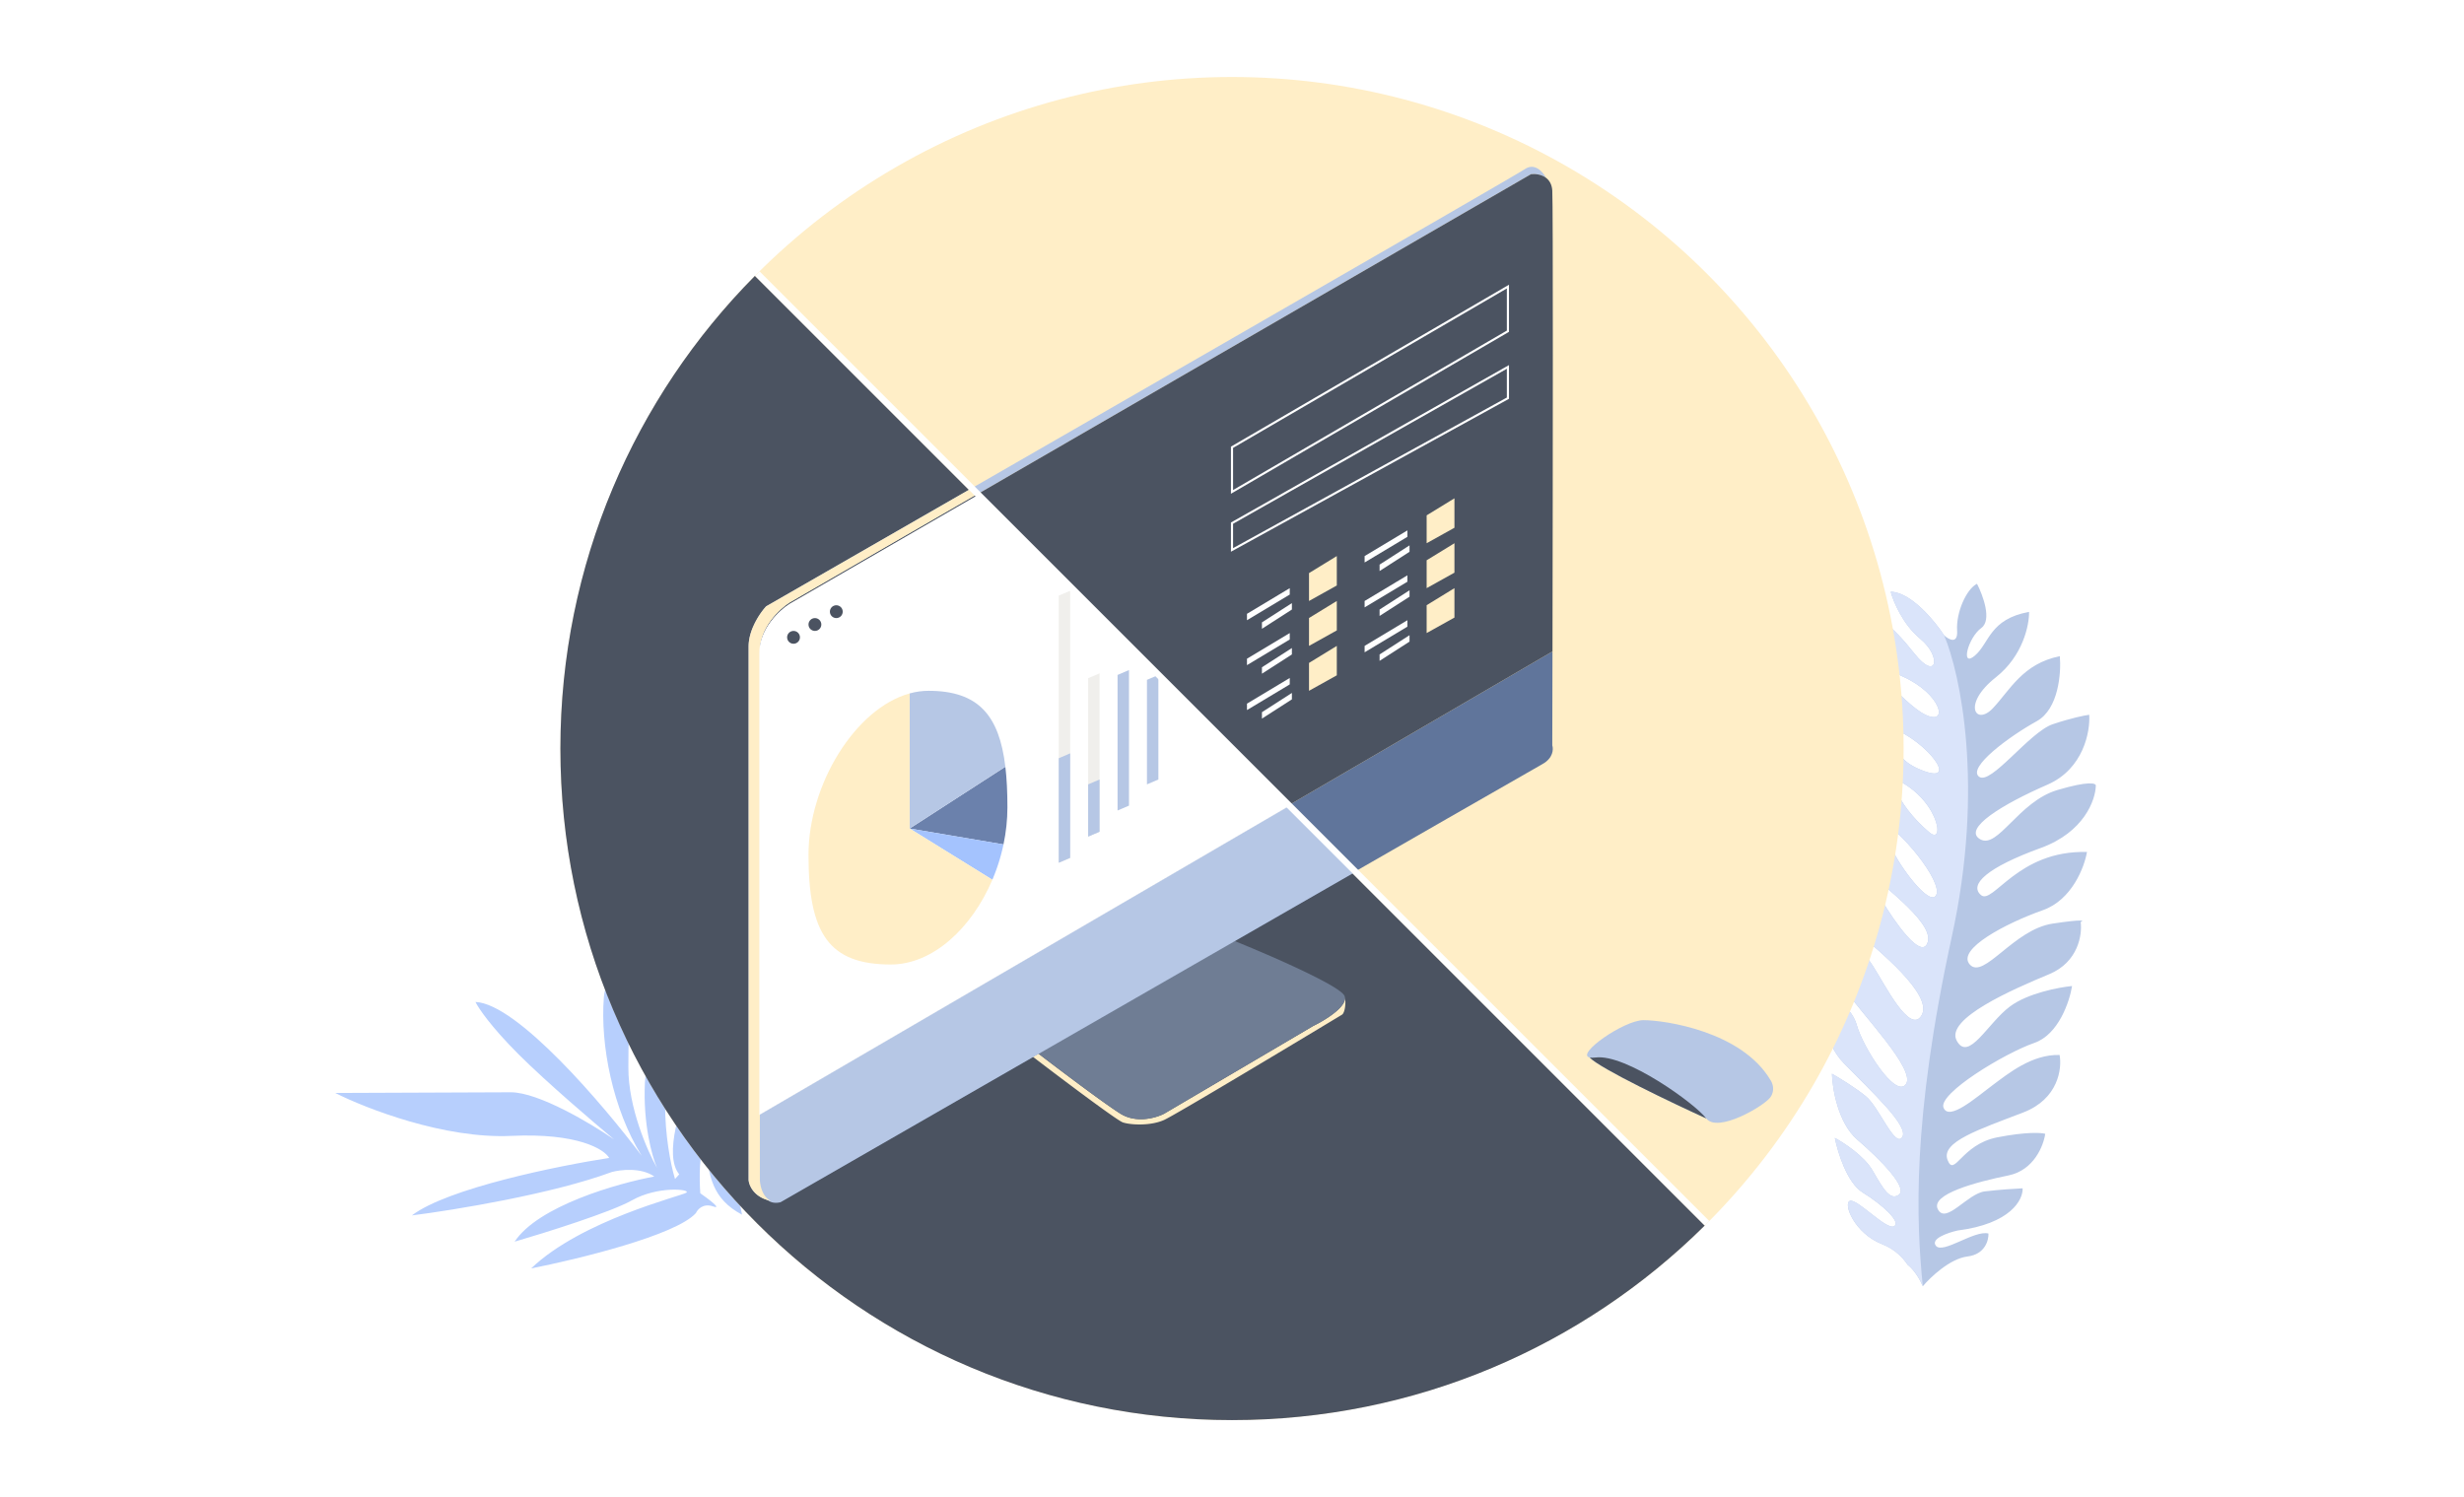 <svg xmlns="http://www.w3.org/2000/svg" width="1152" height="700" fill="none" viewBox="0 0 1152 700">
  <g class="dark_mode_one">
    <path fill="#fff" d="M0 0h1152v700H0z"/>
    <path fill="#B7CFFD" d="M329.768 535.84c1.715 14.049 3.05 24.58 17.141 32.106-2.356-12.636-6.272-32.097-10.387-49.563 5.025-15.134 14.623-46.92 12.818-52.987-2.801 8.543-10.51 26.407-18.933 29.509-2.05-6.857-3.973-12.021-5.583-14.283-1.674 2.21-3.761 9.724-1.221 23.761-5.12 11.173-13.495 35.755-6.035 44.692l-1.98 2.185c-4.432-14.966-9.631-51.834 5.033-79.578-5.979 3.435-18.17 15.149-19.103 34.515-.933 19.366 3.39 34.656 5.668 39.88-4.499-7.884-13.477-28.317-13.4-46.973.096-23.321-.931-31.387 29.283-66.479-12.976 3.661-39.29 15.498-40.733 33.559-1.804 22.578 4.283 52.654 17.677 74.23-17.743-23.639-58.124-71.121-77.713-71.931 1.321 2.777 7.215 11.573 20.224 24.551 13.008 12.978 35.138 31.892 44.577 39.727-10.668-7.355-35.263-22.06-48.295-22.046-13.032.014-60.14.223-82.065.325 14.425 7.297 51.069 21.527 82.241 20.067 31.173-1.459 43.544 6.264 45.834 10.308-23.837 3.672-75.654 14.189-92.235 26.878 19.579-2.478 65.67-10.004 93.398-20.277 4.052-1.113 13.714-2.256 19.944 2.083-17.177 3.185-54.289 13.74-65.322 30.47 14.206-4.141 45.055-13.8 54.807-19.305 12.19-6.881 27.729-5.194 25.51-3.621-2.22 1.573-48.867 12.75-72.596 35.43 21.818-4.294 67.77-15.481 77.038-25.877.751-1.705 3.4-4.716 7.99-3.123 4.591 1.592-2.05-3.432-5.944-6.143-.461-6.641-.635-20.354 2.362-22.09z" class="plant"/>
    <g class="plant_2">
      <path fill="#B6C7E5" d="M883.965 276.679c9.506.203 20.614 13.682 24.98 20.395 2.201 2.011 6.497 4.36 6.068-2.332-.537-8.364 4.348-19.348 9.302-21.788 2.775 5.362 7.068 16.996 2.042 20.642-6.284 4.558-9.912 18.808-3.055 12.959 6.858-5.85 6.825-17.086 25.349-20.456.125 6.023-2.811 20.578-15.551 30.617-15.924 12.549-9.41 22.901-1.403 14.467 8.007-8.435 13.933-20.89 31.344-24.368.669 7.778-.558 24.748-10.812 30.403-12.817 7.069-32.421 21.567-27.001 25.912 5.42 4.345 23.59-20.851 34.503-24.51 8.731-2.927 15.007-4.161 17.053-4.412.513 7.838-2.684 25.351-19.572 32.699-21.11 9.185-39.744 20.632-31.452 25.48 8.291 4.848 17.881-17.586 36.154-23.002 14.619-4.333 18.058-3.191 17.95-2.078-.122 6.653-5.44 21.803-25.746 29.179-25.382 9.22-33.568 17.187-27.969 21.999 5.599 4.812 17.092-21.032 49.579-20.127-1.21 7.071-7.027 22.413-20.611 27.206-16.981 5.991-40.641 18.298-34.145 25.443 6.496 7.145 20.465-16.436 38.702-19.16 14.59-2.18 14.814-1.409 13.103-.751.789 5.768-1.052 18.724-14.724 24.407-17.089 7.104-48.754 20.881-43.228 31.078 5.526 10.196 14.505-8.253 24.917-16.005 8.33-6.201 22.809-8.945 29.008-9.542-1.151 7.227-6.288 22.664-17.632 26.596-14.181 4.915-44.986 23.718-42.474 30.252 2.511 6.534 15.293-4.807 22.797-10.369 7.504-5.562 18.491-14.606 31.486-14.244 1.183 6.33-.558 20.569-16.986 26.883-20.535 7.893-38.63 13.776-35.401 22.177 3.229 8.401 6.32-7.25 23.265-10.548 13.556-2.639 20.582-2.197 22.401-1.647-.756 5.469-5.245 17.015-17.164 19.453-14.898 3.048-36.797 8.787-32.994 15.895 3.804 7.109 13.751-7.427 21.936-8.431 6.548-.802 14.503-1.289 17.661-1.431.239 5.265-5.517 16.583-30.445 19.736-4.44.993-12.68 3.803-10.125 7.106 3.194 4.129 18.022-7.463 24.591-5.702.143 3.159-1.617 9.728-9.802 10.731-8.185 1.003-17.341 9.7-20.896 13.924-.858-2.17-3.487-7.231-7.137-10.113-2.313-3.501-6.252-7.378-11.633-9.456-13.209-5.101-18.591-19.102-15.324-20.358 3.267-1.255 17.085 13.789 20.639 11.887 3.554-1.901-5.527-10.196-14.643-15.798-7.293-4.482-11.722-18.885-13.025-25.527 4.271 2.287 13.775 8.526 17.622 15.189l.28.486c4.664 8.081 8.054 13.957 12.102 10.825 4.13-3.194-8.324-16.084-19.522-25.707-8.959-7.699-11.626-23.744-11.84-30.803 3.195 1.807 10.833 6.442 15.829 10.521 6.245 5.099 13.6 24.234 17.011 19.174 3.412-5.061-13.923-20.896-27.203-34.54-10.623-10.916-9.83-26.041-8.105-32.239 3.757 1.413 11.838 6.271 14.104 14.399 2.834 10.159 18.013 34.322 22.933 27.61 4.919-6.711-20.634-32.779-28.098-43.837-5.972-8.847-4.47-21.851-2.973-27.248 5.168 2.299 10.48 7.757 15.755 15.907s17.295 32.456 22.718 22.872c5.423-9.584-20.203-30.267-31.401-39.89-8.959-7.698-10.381-24.221-9.973-31.52 4.164 1.077 18.521 10.558 23.15 18.421 4.629 7.862 18.373 28.291 21.104 18.671 2.73-9.62-23.579-27.898-33.843-37.88-8.212-7.985-10.501-24.532-10.619-31.808 16.978 7.938 25.089 19.283 27.779 26.284 2.691 7.001 17.548 27.538 20.601 21.543 3.052-5.994-15.932-30.301-28.567-36.694-10.107-5.114-15.407-21.04-16.793-28.363 2.225.216 24.193 9.985 26.345 15.586 2.153 5.6 7.895 13.571 15.791 20.178 7.896 6.607 4.132-17.122-17.943-25.779-17.661-6.925-24.561-26.271-25.803-35.078 35.715 16.27 21.677 24.344 40.055 31.743 18.378 7.399 2.875-13.425-14.032-19.783-13.525-5.086-21.928-24.069-24.439-32.924 12.027-3.551 29.145 21.474 40.308 26.825 11.163 5.351 7.469-9.834-10.622-17.88-14.473-6.436-20.864-22.692-22.25-30.015 9.477-.429 17.373 6.178 27.781 19.319 10.407 13.141 12.887 1.475 2.693-6.928-8.154-6.722-12.608-17.473-13.815-22.008z" class="Vector 3"/>
      <path fill="#DAE4FA" d="M912.61 437.616c-19.009 87.119-16.579 133.859-13.642 163.799-.858-2.17-3.487-7.231-7.137-10.113-2.313-3.501-6.252-7.378-11.633-9.456-13.209-5.101-18.591-19.102-15.324-20.358 3.267-1.255 17.085 13.789 20.639 11.887 3.554-1.901-5.527-10.196-14.643-15.798-7.293-4.482-11.722-18.885-13.025-25.527 4.271 2.287 13.775 8.526 17.622 15.189l.28.486c4.664 8.081 8.054 13.957 12.102 10.825 4.13-3.194-8.324-16.084-19.522-25.707-8.959-7.699-11.626-23.744-11.84-30.803 3.195 1.807 10.833 6.442 15.829 10.521 6.245 5.099 13.6 24.234 17.011 19.174 3.412-5.061-13.923-20.896-27.203-34.54-10.623-10.916-9.83-26.041-8.105-32.239 3.757 1.413 11.838 6.271 14.104 14.399 2.834 10.159 18.013 34.322 22.933 27.61 4.919-6.711-20.634-32.779-28.098-43.837-5.972-8.847-4.47-21.851-2.973-27.248 5.168 2.299 10.48 7.757 15.755 15.907s17.295 32.456 22.718 22.872c5.423-9.584-20.203-30.267-31.401-39.89-8.959-7.698-10.381-24.221-9.973-31.52 4.164 1.077 18.521 10.558 23.15 18.421 4.629 7.862 18.373 28.291 21.104 18.671 2.73-9.62-23.579-27.898-33.843-37.88-8.212-7.985-10.501-24.532-10.619-31.808 16.978 7.938 25.089 19.283 27.779 26.284 2.691 7.001 17.548 27.538 20.601 21.543 3.052-5.994-15.932-30.301-28.567-36.694-10.107-5.114-15.407-21.04-16.793-28.363 2.225.216 24.193 9.985 26.345 15.586 2.153 5.6 7.895 13.571 15.791 20.178 7.896 6.607 4.132-17.122-17.943-25.779-17.661-6.925-24.561-26.271-25.803-35.078 35.715 16.27 21.677 24.344 40.055 31.743 18.378 7.399 2.875-13.425-14.032-19.783-13.525-5.086-21.928-24.069-24.439-32.924 12.027-3.551 29.145 21.474 40.308 26.825 11.163 5.351 7.469-9.834-10.622-17.88-14.473-6.436-20.864-22.692-22.25-30.015 9.477-.429 17.373 6.178 27.781 19.319 10.407 13.141 12.887 1.475 2.693-6.928-8.154-6.722-12.608-17.473-13.815-22.008 9.506.203 20.614 13.682 24.98 20.395 7.559 17.808 18.873 70.846 3.665 140.542z" class="Vector 3.1"/>
    </g>
    <circle cx="576" cy="350" r="314" fill="#FFEEC7" class="color 1"/>
    <path fill="#4B5361" d="M797.029 573.029C740.287 629.266 662.2 664 576 664c-173.417 0-314-140.582-314-314 0-86.2 34.734-164.287 90.971-221.029l444.058 444.058z" class="Subtract"/>
    <g class="mac">
      <path fill="#FFEEC7" d="M628.764 466.297a2.977 2.977 0 00-.177-.637c.067.201.126.415.177.637.741 4.632-9.403 10.808-14.808 13.42l-69.647 40.997c-3.707 1.953-12.993 4.686-20.484 0-7.492-4.685-28.712-20.694-38.386-28.112l-2.583 1.484c12.876 9.852 39.33 29.791 42.139 30.728 3.512 1.171 12.876 1.757 19.314-1.171 5.15-2.343 57.551-33.775 83.108-49.198 1.294-.781 2.001-5.261 1.347-8.148z" class="color 1_2"/>
      <path fill="#6F7D94" d="M628.588 465.66c-1.873-4.685-35.116-19.102-51.503-25.725a643265.682 643265.682 0 00-91.645 52.667c9.674 7.418 30.894 23.427 38.385 28.112 7.492 4.686 16.778 1.953 20.485 0l69.646-40.997c5.658-2.734 16.505-9.371 14.632-14.057z" class="Vector"/>
      <path fill="#60759B" d="M721.06 357.309c5.151-2.811 5.268-7.028 4.682-8.785.03-12.91.062-27.855.093-43.926L355.268 520.714v31.041c.147 3.077 1.457 8.198 5.268 9.771 1.267.523 2.812.654 4.682.186 32.541-18.71 74.276-42.702 117.638-67.626l2.584-1.484c30.701-17.646 62.14-35.714 91.644-52.667 77.296-44.413 141.311-81.171 143.976-82.626z" class="Vector_2"/>
      <path fill="#B6C7E5" d="M360.267 561.928c-3.81-1.573-5.121-6.694-5.267-9.77v-31.041l247-144.052 31.656 30.618c-17.48 10.04-36.709 21.087-56.84 32.654a841798.008 841798.008 0 00-91.645 52.667l-2.583 1.485a1194694.27 1194694.27 0 00-117.639 67.625c-1.87.468-3.414.337-4.682-.186z" class="color 2"/>
      <path fill="#B6C7E5" d="M369.314 281.756L715.793 81.453c1.839-.23 4.803.014 7.023 1.692-1.366-2.69-5.268-7.263-9.95-4.035-4.682 3.228-238.398 137.614-354.672 204.403-2.731 2.929-8.193 10.777-8.193 18.742v249.5c.195 2.609 2.575 8.216 10.534 9.771-3.81-1.573-5.121-6.694-5.267-9.771V304.598c0-11.245 9.364-19.914 14.046-22.842z" class="color 2_2"/>
      <path fill="#FFEEC7" d="M355.266 304.598c0-11.245 9.365-19.913 14.047-22.842l86.931-50.256-2.245-3.045a277368.959 277368.959 0 01-95.806 55.058c-2.731 2.929-8.194 10.777-8.194 18.742v249.5c.195 2.609 2.575 8.216 10.535 9.771-3.81-1.573-5.121-6.694-5.268-9.771V304.598z" class="color 1_3"/>
      <path fill="#4B5361" d="M369.314 281.756L715.792 81.453c1.839-.23 4.803.014 7.023 1.692 1.548 1.17 2.734 3.035 2.926 5.922.396 5.942.262 127.582.093 215.531L355.267 520.714V304.598c0-11.245 9.365-19.914 14.047-22.842z" class="Vector_3"/>
      <path fill="#fff" d="M355 305.218c0-11.245 9.364-19.913 14.046-22.841l87.454-50.558 145.639 145.383L355 521.335V305.218z" class="light"/>
    </g>
    <g class="stuff on mac">
      <g class="dots">
        <circle cx="371" cy="298" r="3" fill="#4B5361" class="Ellipse"/>
        <circle cx="381" cy="292" r="3" fill="#4B5361" class="Ellipse_2"/>
        <circle cx="391" cy="286" r="3" fill="#4B5361" class="Ellipse_3"/>
      </g>
      <path fill="#fff" d="M603 275l-20 12v3l20-12v-3z" class="Rectangle 2.6"/>
      <path fill="#fff" d="M604 282l-14 9v3l14-9v-3z" class="Rectangle 2.7"/>
      <path fill="#fff" d="M603 296l-20 12v3l20-12v-3z" class="Rectangle 2.8"/>
      <path fill="#fff" d="M604 303l-14 9v3l14-9v-3z" class="Rectangle 2.9"/>
      <path fill="#fff" d="M603 317l-20 12v3l20-12v-3z" class="Rectangle 2.10"/>
      <path fill="#fff" d="M604 324l-14 9v3l14-9v-3z" class="Rectangle 2.11"/>
      <path fill="#fff" d="M658 248l-20 12v3l20-12v-3z" class="Rectangle 2.12"/>
      <path fill="#fff" d="M659 255l-14 9v3l14-9v-3z" class="Rectangle 2.13"/>
      <path fill="#fff" d="M658 269l-20 12v3l20-12v-3z" class="Rectangle 2.14"/>
      <path fill="#fff" d="M659 276l-14 9v3l14-9v-3z" class="Rectangle 2.15"/>
      <g class="color 1_4">
        <path fill="#FFEEC7" d="M625 260l-13 7.966V281l13-7.241V260z" class="color 1_5"/>
        <path fill="#FFEEC7" d="M625 281l-13 7.966V302l13-7.241V281z" class="color 1_6"/>
        <path fill="#FFEEC7" d="M625 302l-13 7.966V323l13-7.241V302z" class="color 1_7"/>
        <path fill="#FFEEC7" d="M680 233l-13 7.966V254l13-7.241V233z" class="color 1_8"/>
        <path fill="#FFEEC7" d="M680 254l-13 7.966V275l13-7.241V254z" class="color 1_9"/>
        <path fill="#FFEEC7" d="M680 275l-13 7.966V296l13-7.241V275z" class="color 1_10"/>
      </g>
      <path fill="#fff" d="M658 290l-20 12v3l20-12v-3z" class="Rectangle 2.16"/>
      <path fill="#fff" d="M659 297l-14 9v3l14-9v-3z" class="Rectangle 2.17"/>
      <g class="Vector 5.1">
        <path stroke="#fff" d="M576 209.13V230l129-75.13V134l-129 75.13zM705 186.174v-14.609l-129 73.044v12.521l129-70.956z"/>
      </g>
      <g class="bar charts">
        <g class="Group">
          <path fill="#F0EFEC" d="M500.346 401.122L495 403.413V278.5l5.346-2.291V401.122z" class="Vector 2"/>
          <path fill="#F0EFEC" d="M514.092 388.903l-5.346 2.291v-74.08l5.346-2.291v74.08z" class="Vector 2.1"/>
        </g>
        <g class="Group_2">
          <path fill="#B6C7E5" d="M500.346 401.122L495 403.413v-48.878l5.346-2.291v48.878z" class="Vector 2_2"/>
          <path fill="#B6C7E5" d="M514.092 388.902l-5.346 2.291v-24.438l5.346-2.292v24.439z" class="Vector 2.1_2"/>
          <path fill="#B6C7E5" d="M541.586 364.463l-5.346 2.292v-48.878l5.346-2.291v48.877z" class="Vector 2.3"/>
          <path fill="#B6C7E5" d="M527.84 376.683l-5.346 2.291v-63.388l5.346-2.291v63.388z" class="Vector 2.2"/>
        </g>
      </g>
      <g class="pie chart">
        <path fill="#6B81AC" d="M469.162 394.829c1.196-5.675 1.839-11.502 1.839-17.338 0-7.027-.293-13.353-.966-18.99l-44.732 28.897 43.859 7.431z" class="Ellipse_4"/>
        <path fill="#A4C3FE" d="M463.967 411.341l-38.664-23.943 43.859 7.431a89.558 89.558 0 01-5.195 16.512z" class="Ellipse_5"/>
        <path fill="#B6C7E5" d="M434.122 323c-2.965 0-5.914.423-8.819 1.221v63.177l44.732-28.896C467.171 334.512 457.427 323 434.122 323z" class="color 2_3"/>
        <path fill="#FFEEC7" d="M378 399.783c0 36.934 9.702 51.188 38.483 51.188 19.658 0 37.897-17.051 47.483-39.629l-38.664-23.943v-63.177C399.998 331.178 378 366.653 378 399.783z" class="color 1_11"/>
      </g>
    </g>
    <g class="mouse">
      <path fill="#B6C7E5" d="M827.703 513.066c2.349-3.258.979-6.787 0-8.144C814.192 482.235 778.36 477 768.373 477c-9.104 0-31.879 15.955-25.148 17.451 4.789 5.119 38.341 21.135 54.519 28.504 5.287 6.98 27.022-5.817 29.959-9.889z" class="color 2_4"/>
      <path fill="#4B5361" d="M746.051 494.451c14.098-1.745 46.406 21.523 51.693 28.504-16.178-7.369-49.731-23.385-54.519-28.504.652.145 1.581.154 2.826 0z" class="Vector 3.1_2"/>
    </g>
    <path stroke="#fff" stroke-width="3" d="M354.061 127.939l444 444" class="Line"/>
  </g>
</svg>
